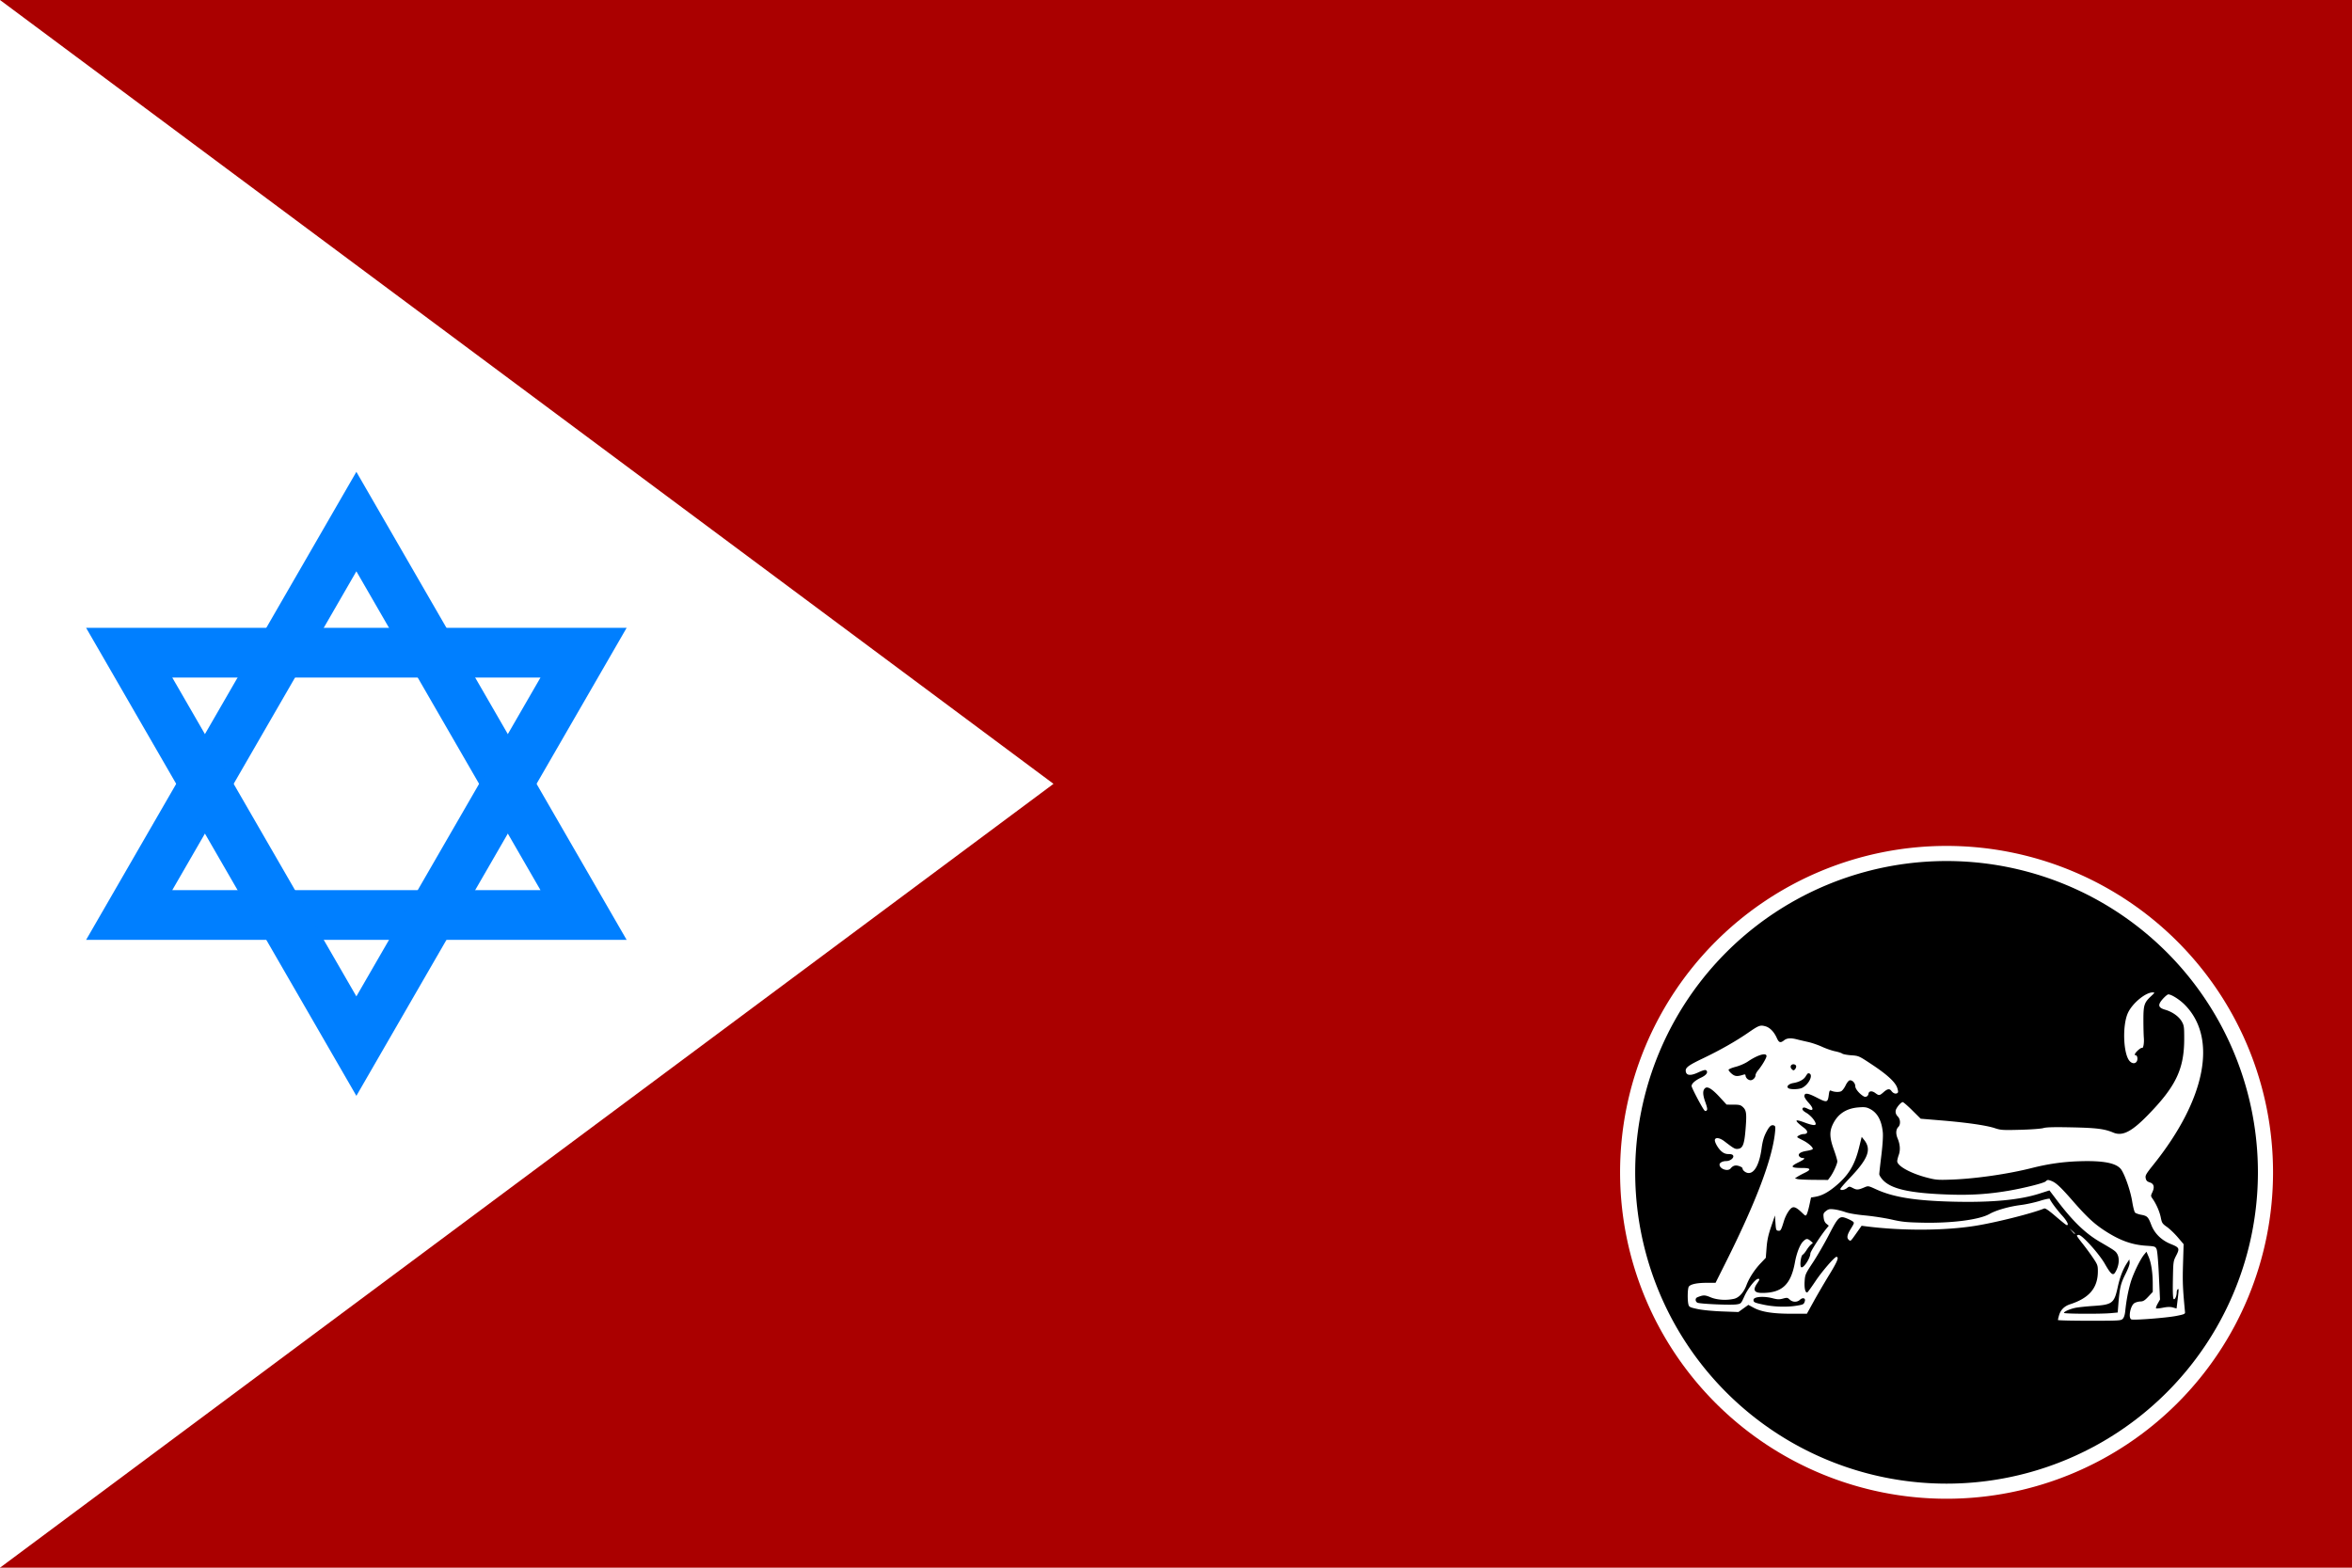 <?xml version="1.0" encoding="UTF-8" standalone="no"?>
<svg
   xmlns:dc="http://purl.org/dc/elements/1.1/"
   xmlns:cc="http://creativecommons.org/ns#"
   xmlns:rdf="http://www.w3.org/1999/02/22-rdf-syntax-ns#"
   xmlns:svg="http://www.w3.org/2000/svg"
   xmlns="http://www.w3.org/2000/svg"
   xmlns:xlink="http://www.w3.org/1999/xlink"
   xmlns:sodipodi="http://sodipodi.sourceforge.net/DTD/sodipodi-0.dtd"
   xmlns:inkscape="http://www.inkscape.org/namespaces/inkscape"
   version="1.1"
   width="480"
   height="320"
   id="svg2"
   inkscape:version="0.92.3 (2405546, 2018-03-11)"
   sodipodi:docname="Flag_of_IDF_Central_Command.svg">
  <defs
     id="defs15">
    <inkscape:perspective
       sodipodi:type="inkscape:persp3d"
       inkscape:vp_x="0 : 160 : 1"
       inkscape:vp_y="0 : 1000 : 0"
       inkscape:vp_z="480 : 160 : 1"
       inkscape:persp3d-origin="240 : 106.66667 : 1"
       id="perspective19" />
  </defs>
  <sodipodi:namedview
     pagecolor="#ffffff"
     bordercolor="#666666"
     borderopacity="1"
     objecttolerance="10"
     gridtolerance="10"
     guidetolerance="10"
     inkscape:pageopacity="0"
     inkscape:pageshadow="2"
     inkscape:window-width="1920"
     inkscape:window-height="1001"
     id="namedview13"
     showgrid="false"
     inkscape:zoom="1.0429825"
     inkscape:cx="54.903037"
     inkscape:cy="251.66581"
     inkscape:window-x="-9"
     inkscape:window-y="-9"
     inkscape:window-maximized="1"
     inkscape:current-layer="svg2"
     inkscape:snap-bbox="true"
     inkscape:bbox-paths="true"
     inkscape:bbox-nodes="true"
     inkscape:snap-bbox-edge-midpoints="true"
     inkscape:snap-bbox-midpoints="true"
     inkscape:snap-intersection-paths="true"
     inkscape:object-paths="true"
     inkscape:snap-smooth-nodes="true"
     inkscape:snap-center="true"
     inkscape:snap-object-midpoints="true" />
  <rect
     width="480"
     height="320"
     fill="#000066"
     id="rect4"
     style="fill:#aa0000;fill-opacity:1" />
  <polygon
     points="0,0 0,320 215,160"
     fill="#ffffff"
     id="polygon6" />
  <g
     transform="matrix(0.923, 0, 0, 0.923, 72.73, 160)"
     style="stroke:#007fff;stroke-opacity:1"
     id="g8">
    <polygon
       id="t"
       points="0,-58 -50.23,29 50.23,29 0,-58"
       style="fill-opacity:0;stroke:#007fff;stroke-width:11;stroke-opacity:1" />
    <use
       transform="scale(-1, -1)"
       xlink:href="#t"
       id="use11"
       style="stroke:#007fff;stroke-opacity:1" />
  </g>
  <g
     id="g4820"
     transform="matrix(1.42,0,0,1.42,-206.364,-118.831)"
     style="stroke-width:0.704">
    <path
       id="path4228"
       d="m 472.006,252.204 a 46.921,46.921 0 0 1 -46.921,46.921 46.921,46.921 0 0 1 -46.921,-46.921 46.921,46.921 0 0 1 46.921,-46.921 46.921,46.921 0 0 1 46.921,46.921 z"
       style="color:#000000;display:inline;overflow:visible;visibility:visible;fill:#ffffff;fill-opacity:1;fill-rule:nonzero;stroke:none;stroke-width:1.285;enable-background:accumulate"
       inkscape:connector-curvature="0" />
    <path
       id="path4232"
       d="m 425.085,207.456 a 44.748,44.748 0 0 0 -44.749,44.748 44.748,44.748 0 0 0 44.749,44.749 44.748,44.748 0 0 0 44.748,-44.749 44.748,44.748 0 0 0 -44.748,-44.748 z m 29.62,18.887 c 0.337,0 0.326,0.026 -0.224,0.538 -0.989,0.92 -1.107,1.284 -1.105,3.407 0.001,1.026 0.029,2.188 0.062,2.582 0.064,0.771 -0.084,1.563 -0.271,1.447 -0.063,-0.039 -0.319,0.116 -0.57,0.345 -0.447,0.408 -0.585,0.719 -0.321,0.719 0.223,0 0.322,0.544 0.156,0.855 -0.198,0.369 -0.638,0.375 -0.999,0.013 -0.955,-0.955 -1.119,-5.18 -0.271,-6.984 0.649,-1.38 2.519,-2.923 3.543,-2.923 z m 2.276,0.287 c 0.423,0 1.588,0.736 2.309,1.458 4.771,4.778 3.069,13.581 -4.439,22.97 -1.111,1.389 -1.227,1.592 -1.146,1.991 0.071,0.347 0.2,0.479 0.591,0.605 0.601,0.194 0.717,0.672 0.352,1.442 -0.226,0.477 -0.224,0.521 0.044,0.901 0.533,0.755 1.01,1.845 1.182,2.7 0.159,0.791 0.226,0.894 0.886,1.358 0.393,0.276 1.093,0.946 1.555,1.489 l 0.841,0.986 -0.086,2.887 c -0.076,2.569 -0.041,3.41 0.289,6.899 0.023,0.245 -0.142,0.314 -1.265,0.533 -1.415,0.276 -6.084,0.638 -6.445,0.5 -0.477,-0.183 -0.156,-1.956 0.423,-2.335 0.191,-0.125 0.579,-0.234 0.861,-0.242 0.418,-0.012 0.631,-0.141 1.151,-0.697 l 0.638,-0.683 -0.003,-1.19 c -0.004,-1.591 -0.22,-2.995 -0.594,-3.866 l -0.308,-0.716 -0.333,0.405 c -0.586,0.713 -1.595,2.806 -1.958,4.063 -0.358,1.24 -0.604,2.557 -0.759,4.065 -0.056,0.545 -0.182,0.933 -0.361,1.112 v 5.7e-4 c -0.26,0.26 -0.531,0.275 -4.794,0.275 -2.485,0 -4.519,-0.048 -4.518,-0.108 4.3e-4,-0.059 0.068,-0.348 0.149,-0.641 0.224,-0.807 0.763,-1.35 1.612,-1.626 2.751,-0.892 3.977,-2.354 3.977,-4.741 0,-0.834 -0.048,-0.965 -0.709,-1.947 -0.39,-0.579 -1.068,-1.499 -1.506,-2.046 -0.439,-0.547 -0.798,-1.047 -0.798,-1.112 0,-0.065 0.121,-0.118 0.269,-0.118 0.478,0 2.908,2.692 3.738,4.143 0.854,1.493 1.164,1.758 1.478,1.27 0.562,-0.873 0.692,-2.027 0.303,-2.686 -0.242,-0.41 -0.36,-0.493 -2.498,-1.741 -2.082,-1.216 -3.892,-2.967 -6.144,-5.943 l -1.092,-1.443 -1.435,0.46 c -2.868,0.92 -6.898,1.297 -12.409,1.16 -5.448,-0.135 -8.578,-0.637 -11.059,-1.771 -1.121,-0.512 -1.148,-0.517 -1.675,-0.293 -0.903,0.384 -1.102,0.398 -1.653,0.116 -0.523,-0.266 -0.539,-0.266 -0.878,0 -0.373,0.294 -0.946,0.366 -0.946,0.119 0,-0.084 0.606,-0.786 1.347,-1.56 2.675,-2.796 3.172,-4.129 2.056,-5.513 l -0.331,-0.41 -0.385,1.557 c -0.639,2.584 -1.575,4.075 -3.554,5.667 -1.02,0.82 -1.84,1.235 -2.747,1.39 l -0.597,0.102 -0.231,1.073 c -0.127,0.591 -0.3,1.196 -0.385,1.344 -0.145,0.254 -0.183,0.243 -0.639,-0.197 -0.711,-0.685 -1.083,-0.898 -1.395,-0.799 -0.381,0.121 -0.964,1.04 -1.246,1.965 -0.403,1.321 -0.472,1.437 -0.823,1.388 -0.293,-0.042 -0.328,-0.142 -0.393,-1.122 l -0.072,-1.076 -0.547,1.604 c -0.411,1.206 -0.575,1.963 -0.658,3.046 l -0.112,1.442 -0.729,0.771 c -0.898,0.95 -1.661,2.124 -2.044,3.149 -0.399,1.066 -1.073,1.808 -1.792,1.972 -1.103,0.252 -2.454,0.165 -3.359,-0.215 -0.835,-0.352 -1.058,-0.352 -1.913,-0.005 -0.329,0.134 -0.322,0.597 0.012,0.776 0.334,0.179 4.779,0.372 5.628,0.245 0.633,-0.095 0.643,-0.105 1.124,-1.176 0.493,-1.096 1.596,-2.499 1.964,-2.499 0.275,0 0.258,0.076 -0.157,0.686 -0.645,0.949 -0.391,1.357 0.835,1.342 2.792,-0.033 4.04,-1.221 4.619,-4.396 0.244,-1.34 0.713,-2.541 1.17,-2.998 0.449,-0.449 0.627,-0.463 1.071,-0.087 l 0.339,0.287 -0.291,0.251 c -0.16,0.138 -0.439,0.493 -0.621,0.788 -0.182,0.295 -0.432,0.594 -0.556,0.664 -0.271,0.152 -0.443,1.65 -0.206,1.796 0.319,0.197 1.305,-1.292 1.313,-1.982 0.003,-0.267 1.449,-2.515 2.255,-3.506 l 0.393,-0.483 -0.336,-0.272 c -0.228,-0.184 -0.359,-0.472 -0.406,-0.893 -0.062,-0.553 -0.025,-0.657 0.341,-0.946 0.353,-0.279 0.518,-0.312 1.177,-0.235 0.422,0.049 1.132,0.222 1.578,0.384 0.504,0.184 1.598,0.37 2.892,0.492 1.144,0.108 2.855,0.373 3.802,0.589 1.467,0.335 2.124,0.401 4.447,0.449 4.234,0.087 8.158,-0.426 9.613,-1.258 0.942,-0.538 2.822,-1.073 4.518,-1.285 0.75,-0.094 1.975,-0.362 2.724,-0.596 0.748,-0.234 1.381,-0.365 1.406,-0.289 0.117,0.351 1.002,1.547 1.775,2.4 0.751,0.829 1.048,1.478 0.623,1.361 -0.079,-0.022 -0.78,-0.586 -1.558,-1.254 -1.003,-0.861 -1.483,-1.187 -1.65,-1.117 -1.678,0.695 -6.986,2.029 -9.919,2.493 -4.435,0.702 -10.448,0.73 -15.653,0.073 l -0.661,-0.084 -0.688,0.979 c -0.908,1.292 -0.883,1.269 -1.14,1.056 -0.344,-0.285 -0.266,-0.716 0.295,-1.625 0.494,-0.8 0.505,-0.846 0.251,-1.039 -0.146,-0.111 -0.548,-0.312 -0.894,-0.447 -0.992,-0.388 -1.188,-0.202 -2.53,2.395 -0.632,1.223 -1.659,2.998 -2.282,3.943 -1.099,1.668 -1.134,1.749 -1.199,2.736 -0.067,1.019 0.122,1.736 0.41,1.558 0.077,-0.048 0.602,-0.776 1.165,-1.618 0.922,-1.378 2.725,-3.468 2.992,-3.468 0.407,0 0.151,0.654 -0.977,2.491 -0.69,1.123 -1.706,2.861 -2.259,3.861 l -1.004,1.819 -2.244,0.003 c -2.645,0.003 -4.289,-0.259 -5.406,-0.861 l -0.764,-0.412 -0.715,0.514 -0.715,0.514 -2.323,-0.085 c -1.362,-0.05 -2.824,-0.191 -3.536,-0.343 -1.072,-0.228 -1.226,-0.3 -1.313,-0.617 -0.173,-0.63 -0.139,-2.369 0.052,-2.615 0.27,-0.348 1.184,-0.539 2.582,-0.54 l 1.254,-10e-4 1.454,-2.905 c 4.339,-8.67 6.675,-14.819 7.086,-18.658 0.089,-0.836 0.071,-0.969 -0.149,-1.053 -0.389,-0.149 -0.676,0.115 -1.153,1.059 -0.308,0.61 -0.49,1.26 -0.613,2.178 -0.302,2.268 -0.99,3.599 -1.861,3.599 -0.406,0 -0.89,-0.37 -0.89,-0.682 0,-0.086 -0.223,-0.23 -0.495,-0.32 -0.524,-0.173 -0.869,-0.074 -1.22,0.349 -0.399,0.481 -1.585,0.061 -1.585,-0.561 0,-0.275 0.448,-0.507 0.979,-0.507 0.539,0 1.11,-0.444 0.986,-0.767 -0.064,-0.166 -0.263,-0.238 -0.659,-0.238 -0.403,0 -0.697,-0.109 -1.015,-0.377 -0.517,-0.435 -1.065,-1.423 -0.952,-1.718 0.131,-0.34 0.731,-0.224 1.368,0.265 1.358,1.042 1.507,1.125 1.934,1.083 0.702,-0.07 0.922,-0.64 1.099,-2.847 0.178,-2.218 0.121,-2.688 -0.384,-3.162 -0.314,-0.295 -0.512,-0.346 -1.355,-0.349 l -0.987,-0.003 -1.003,-1.089 c -1.071,-1.163 -1.732,-1.572 -2.077,-1.286 -0.377,0.313 -0.373,0.915 0.012,1.993 0.282,0.79 0.334,1.087 0.209,1.212 -0.12,0.119 -0.209,0.122 -0.322,0.008 -0.287,-0.287 -1.852,-3.252 -1.852,-3.509 0,-0.357 0.521,-0.817 1.383,-1.219 0.745,-0.347 1.036,-0.774 0.711,-1.043 -0.118,-0.098 -0.472,-0.003 -1.139,0.307 -1.1,0.511 -1.704,0.459 -1.791,-0.154 -0.076,-0.532 0.354,-0.856 2.486,-1.875 2.411,-1.152 4.701,-2.451 6.466,-3.669 1.543,-1.064 1.739,-1.138 2.48,-0.938 0.648,0.175 1.252,0.791 1.656,1.692 0.304,0.678 0.515,0.743 1.051,0.321 0.403,-0.317 0.963,-0.357 1.833,-0.131 0.316,0.082 1.026,0.249 1.578,0.37 0.552,0.121 1.471,0.435 2.041,0.697 0.57,0.262 1.409,0.553 1.865,0.646 0.456,0.093 0.919,0.243 1.029,0.333 0.11,0.09 0.693,0.199 1.294,0.243 1.087,0.08 1.104,0.087 2.979,1.33 2.242,1.487 3.401,2.567 3.652,3.404 0.144,0.482 0.141,0.611 -0.016,0.708 -0.246,0.152 -0.597,0.021 -0.836,-0.311 -0.266,-0.369 -0.562,-0.325 -1.126,0.17 -0.583,0.512 -0.658,0.52 -1.186,0.129 -0.489,-0.362 -0.928,-0.312 -0.989,0.111 -0.05,0.348 -0.386,0.532 -0.672,0.37 -0.603,-0.342 -1.22,-1.076 -1.22,-1.452 0,-0.469 -0.435,-0.927 -0.813,-0.855 -0.143,0.028 -0.404,0.352 -0.579,0.722 -0.175,0.37 -0.458,0.746 -0.627,0.837 -0.308,0.165 -0.99,0.133 -1.453,-0.069 -0.206,-0.09 -0.26,0.007 -0.341,0.621 -0.145,1.096 -0.263,1.121 -1.727,0.365 -1.312,-0.677 -1.776,-0.726 -1.776,-0.188 0,0.151 0.258,0.555 0.574,0.897 0.841,0.913 0.765,1.347 -0.155,0.871 -0.235,-0.122 -0.49,-0.182 -0.567,-0.135 -0.278,0.172 -0.125,0.435 0.44,0.757 0.317,0.181 0.767,0.593 1,0.915 0.686,0.947 0.349,1.067 -1.289,0.459 -1.51,-0.56 -1.512,-0.329 -0.006,0.818 0.579,0.441 0.527,0.851 -0.108,0.851 -0.396,0 -1.036,0.34 -0.892,0.473 0.039,0.036 0.395,0.229 0.79,0.427 0.832,0.418 1.572,1.099 1.39,1.281 -0.068,0.068 -0.462,0.178 -0.876,0.243 -0.898,0.142 -1.304,0.458 -1.023,0.797 0.102,0.122 0.306,0.222 0.454,0.222 0.471,0 0.279,0.203 -0.599,0.632 -1.246,0.61 -1.104,0.802 0.593,0.802 1.207,0 1.306,0.223 0.311,0.7 -0.375,0.18 -0.843,0.431 -1.04,0.559 l -0.359,0.232 0.359,0.101 c 0.197,0.056 1.267,0.107 2.376,0.115 l 2.017,0.014 0.324,-0.439 c 0.441,-0.597 1.018,-1.86 1.019,-2.234 7.2e-4,-0.168 -0.225,-0.93 -0.501,-1.693 -0.61,-1.685 -0.649,-2.561 -0.161,-3.597 0.718,-1.525 1.94,-2.334 3.729,-2.469 0.87,-0.066 1.128,-0.03 1.63,0.226 1.063,0.542 1.675,1.662 1.84,3.365 0.053,0.549 -0.027,1.816 -0.211,3.326 -0.164,1.341 -0.298,2.55 -0.298,2.685 -5.7e-4,0.135 0.203,0.478 0.453,0.762 1.209,1.377 3.946,1.988 9.732,2.172 3.021,0.096 5.496,-0.065 8.321,-0.542 2.263,-0.382 5.163,-1.11 5.411,-1.358 0.243,-0.243 0.334,-0.25 0.827,-0.062 0.652,0.248 1.331,0.882 3.026,2.824 2.036,2.333 3.092,3.32 4.616,4.314 2.164,1.411 3.891,2.039 5.988,2.176 1.218,0.08 1.3,0.105 1.472,0.466 0.115,0.24 0.241,1.655 0.342,3.822 l 0.16,3.441 -0.33,0.588 c -0.182,0.323 -0.29,0.628 -0.24,0.678 0.05,0.05 0.497,0.01 0.994,-0.088 0.646,-0.127 1.053,-0.137 1.429,-0.032 l 0.525,0.146 0.082,-0.666 c 0.25,-2.025 0.258,-2.207 0.102,-2.11 -0.087,0.054 -0.159,0.251 -0.159,0.439 0,0.556 -0.274,1.147 -0.45,0.971 -0.1,-0.1 -0.135,-1.056 -0.102,-2.785 0.049,-2.594 0.056,-2.645 0.476,-3.462 0.524,-1.018 0.46,-1.156 -0.762,-1.645 -1.342,-0.537 -2.346,-1.518 -2.819,-2.756 -0.445,-1.164 -0.575,-1.294 -1.471,-1.461 -0.372,-0.07 -0.761,-0.21 -0.863,-0.313 -0.102,-0.102 -0.288,-0.823 -0.412,-1.601 -0.228,-1.427 -0.958,-3.592 -1.518,-4.498 -0.624,-1.009 -2.528,-1.401 -6.196,-1.274 -2.285,0.079 -4.395,0.383 -6.686,0.964 -3.426,0.869 -8.113,1.546 -11.549,1.669 -1.975,0.071 -2.266,0.048 -3.532,-0.281 -2.365,-0.614 -4.287,-1.676 -4.287,-2.368 0,-0.152 0.101,-0.558 0.224,-0.904 0.245,-0.686 0.188,-1.513 -0.162,-2.35 -0.293,-0.702 -0.257,-1.31 0.098,-1.665 0.344,-0.344 0.308,-1.114 -0.07,-1.492 -0.327,-0.327 -0.411,-0.741 -0.223,-1.104 0.239,-0.463 0.726,-0.974 0.929,-0.974 0.095,0 0.713,0.537 1.374,1.193 l 1.202,1.193 2.962,0.246 c 3.683,0.306 6.496,0.713 7.697,1.112 0.849,0.282 1.133,0.3 3.667,0.233 1.528,-0.04 2.999,-0.15 3.316,-0.247 0.413,-0.127 1.542,-0.154 4.089,-0.101 3.566,0.075 4.675,0.216 5.953,0.752 1.298,0.545 2.6,-0.104 4.893,-2.442 4.096,-4.175 5.297,-6.682 5.297,-11.05 0,-1.718 -0.028,-1.914 -0.353,-2.481 -0.415,-0.725 -1.355,-1.389 -2.391,-1.69 -0.783,-0.228 -0.994,-0.517 -0.734,-1.008 0.23,-0.435 1.006,-1.204 1.215,-1.204 z m -58.112,8.613 c -0.467,-0.005 -1.366,0.374 -2.335,1.03 -0.415,0.281 -1.178,0.613 -1.757,0.763 -0.564,0.146 -1.023,0.344 -1.023,0.44 0,0.096 0.205,0.348 0.456,0.559 0.461,0.388 0.801,0.417 1.66,0.142 0.24,-0.077 0.323,-0.047 0.323,0.118 0,0.122 0.102,0.323 0.226,0.447 0.124,0.124 0.345,0.225 0.492,0.225 0.342,0 0.717,-0.375 0.717,-0.716 0,-0.146 0.153,-0.448 0.34,-0.671 0.563,-0.671 1.238,-1.807 1.238,-2.083 0,-0.17 -0.123,-0.252 -0.336,-0.254 z m 4.209,1.429 c -0.365,0 -0.524,0.36 -0.286,0.648 0.097,0.117 0.226,0.213 0.286,0.213 0.209,0 0.462,-0.429 0.379,-0.644 -0.046,-0.119 -0.216,-0.217 -0.379,-0.217 z m 2.124,1.293 c -0.055,-0.001 -0.213,0.19 -0.352,0.426 -0.286,0.483 -0.922,0.831 -1.796,0.98 -0.67,0.114 -1.048,0.52 -0.694,0.746 0.323,0.206 1.539,0.169 1.98,-0.06 1.062,-0.552 1.689,-2.073 0.862,-2.092 z m 37.543,22.306 0.395,0.348 c 0.217,0.191 0.395,0.369 0.395,0.395 0,0.113 -0.116,0.021 -0.441,-0.348 z m 8.607,4.447 -0.366,0.574 c -0.572,0.895 -0.988,1.988 -1.298,3.408 -0.507,2.324 -0.771,2.529 -3.482,2.709 -1.035,0.069 -2.198,0.191 -2.584,0.271 -0.806,0.167 -1.666,0.544 -1.666,0.73 0,0.145 5.315,0.172 6.768,0.035 l 0.958,-0.09 0.086,-1.092 c 0.194,-2.456 0.33,-3.046 1.014,-4.406 0.439,-0.873 0.648,-1.459 0.617,-1.729 z m -52.707,5.391 c -0.746,-0.011 -1.305,0.143 -1.305,0.429 0,0.354 0.12,0.409 1.551,0.711 1.419,0.299 3.252,0.351 4.618,0.13 1.009,-0.163 1.069,-0.196 1.208,-0.655 0.134,-0.444 -0.308,-0.57 -0.701,-0.2 -0.406,0.381 -1.049,0.37 -1.469,-0.025 -0.309,-0.29 -0.387,-0.302 -0.975,-0.145 -0.521,0.139 -0.792,0.131 -1.461,-0.043 -0.502,-0.131 -1.017,-0.196 -1.465,-0.203 z"
       style="color:#000000;display:inline;overflow:visible;visibility:visible;fill:#000000;fill-opacity:1;fill-rule:nonzero;stroke:none;stroke-width:1.225;enable-background:accumulate"
       inkscape:connector-curvature="0" />
  </g>
</svg>
